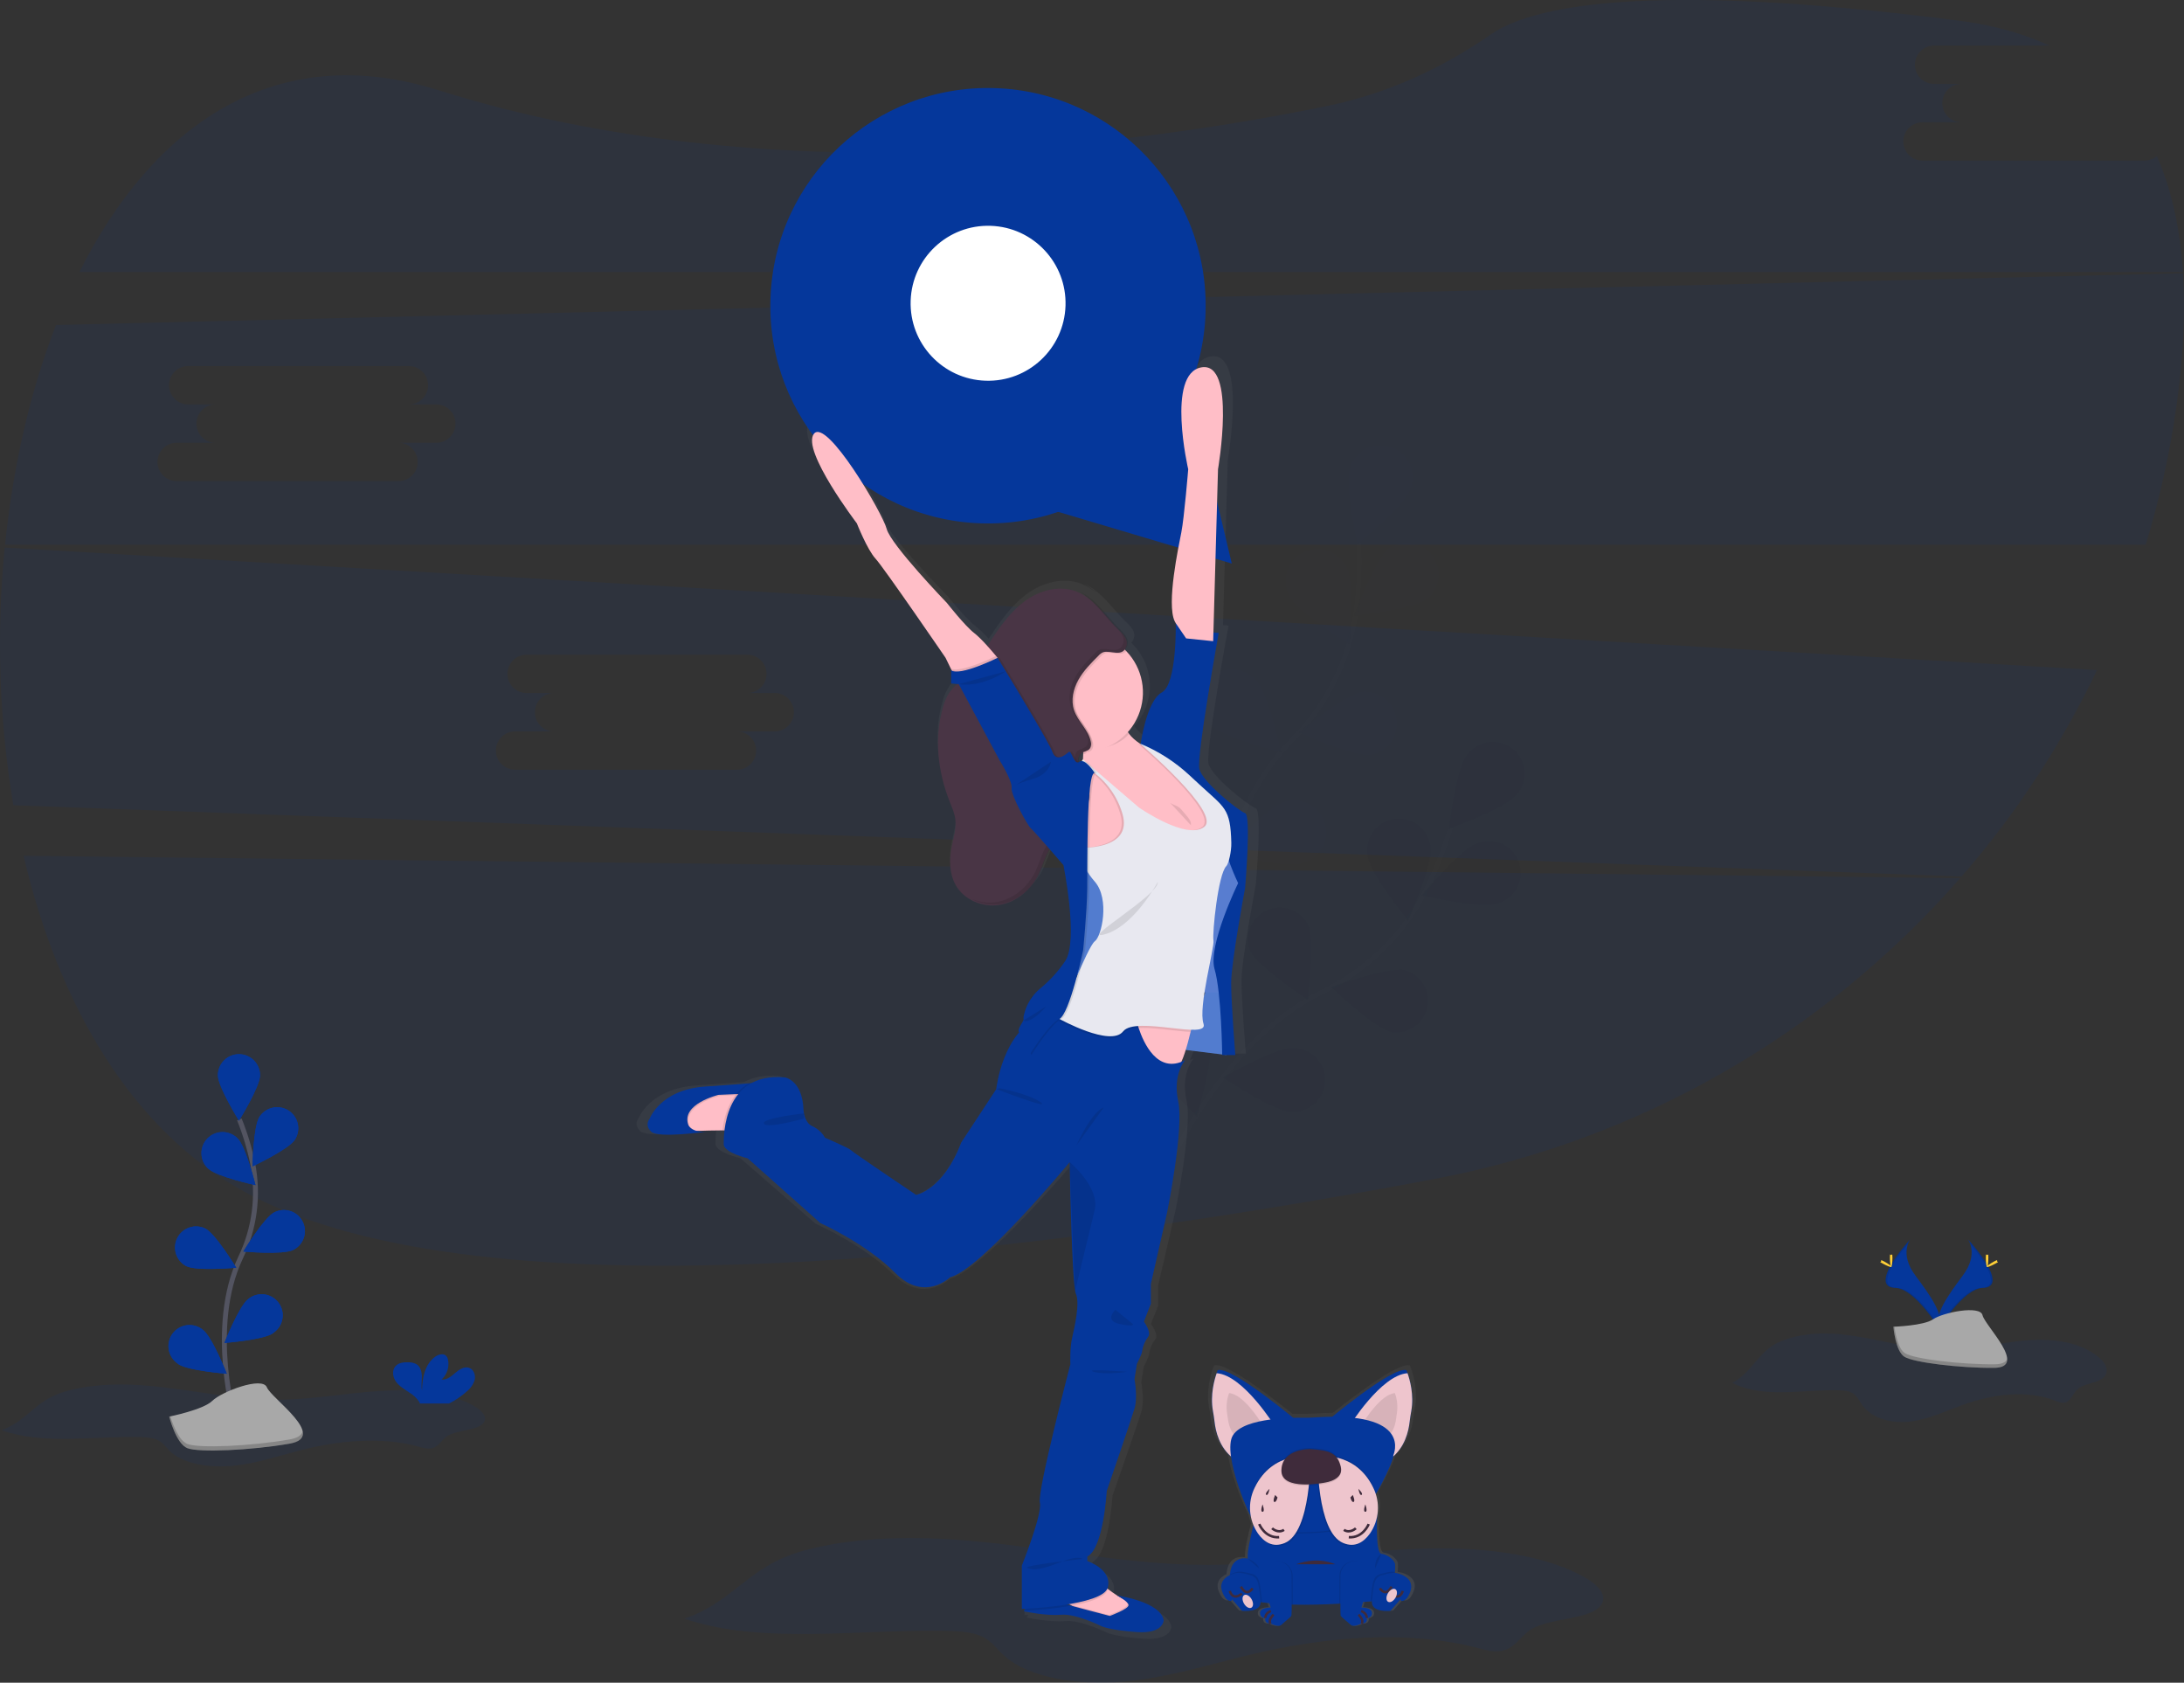 <svg width="888" height="684" viewBox="0 0 888 684" fill="none" xmlns="http://www.w3.org/2000/svg">
<rect x="0" y="0" width="888" height="684" fill="#333333" stroke="none"/>
<g clip-path="url(#clip0)">
<path opacity="0.1" d="M704.321 562.118C717.272 568.664 733.112 564.683 747.827 565.144C749.842 565.209 751.971 565.403 753.59 566.528C755.209 567.652 756.018 569.497 757.111 571.067C761.231 576.9 769.681 578.777 777.063 577.79C784.444 576.803 791.219 573.518 798.188 571.018C810.232 566.706 824 564.74 835.882 569.448C836.934 569.989 838.108 570.248 839.29 570.201C841.896 569.821 842.665 566.681 844.494 564.893C847.781 561.657 854.92 562.547 856.368 558.291C857.178 555.791 855.268 553.234 853.131 551.535C845.037 545.014 833.397 543.938 822.762 544.949C812.126 545.96 801.717 548.719 791.009 548.736C777.702 548.736 764.841 544.48 751.663 542.74C742.533 541.527 732.57 541.68 724.006 545.24C714.755 549.124 712.723 557.733 704.321 562.118Z" fill="#05379B"/>
<path opacity="0.1" d="M9.591 347.886C23.643 407.921 53.389 459.816 100.391 484.971C198.094 537.246 418.423 510.279 582.854 479.307C665.944 463.709 741.366 420.612 796.974 356.956L9.591 347.886Z" fill="#05379B"/>
<path opacity="0.1" d="M871.893 65.286H781.668C779.601 65.286 777.618 64.465 776.157 63.004C774.695 61.542 773.874 59.561 773.874 57.494C773.874 55.428 774.695 53.446 776.157 51.985C777.618 50.523 779.601 49.703 781.668 49.703H797.266C795.241 49.637 793.321 48.788 791.911 47.333C790.502 45.878 789.714 43.932 789.714 41.907C789.714 39.882 790.502 37.936 791.911 36.481C793.321 35.026 795.241 34.177 797.266 34.111H786.128C784.103 34.046 782.183 33.196 780.774 31.741C779.365 30.287 778.577 28.341 778.577 26.316C778.577 24.291 779.365 22.345 780.774 20.89C782.183 19.435 784.103 18.585 786.128 18.52H833.219C822.77 13.666 810.556 10.211 796.48 8.406C668.076 -8.083 622.231 2.824 606.059 14.07C586.108 27.906 563.849 38.084 540.06 42.987C460.836 59.323 312.674 78.984 178.385 36.7C111.641 15.664 62.041 51.191 32.303 110.555H887.555C886.438 93.297 883.095 77.382 876.96 63.425C875.549 64.633 873.751 65.294 871.893 65.286Z" fill="#05379B"/>
<path opacity="0.1" d="M1.934 222.582C-1.531 257.495 -0.355 292.714 5.431 327.319L797.581 356.285C819.632 330.928 838.147 302.704 852.621 272.382L1.934 222.582ZM315.24 297.302H299.642C301.71 297.302 303.692 298.123 305.154 299.584C306.616 301.045 307.437 303.027 307.437 305.093C307.437 307.16 306.616 309.141 305.154 310.603C303.692 312.064 301.71 312.885 299.642 312.885H209.418C207.351 312.885 205.368 312.064 203.906 310.603C202.444 309.141 201.623 307.16 201.623 305.093C201.623 303.027 202.444 301.045 203.906 299.584C205.368 298.123 207.351 297.302 209.418 297.302H225.015C222.99 297.236 221.07 296.386 219.661 294.932C218.252 293.477 217.464 291.531 217.464 289.506C217.464 287.481 218.252 285.535 219.661 284.08C221.07 282.625 222.99 281.776 225.015 281.71H213.878C211.853 281.645 209.933 280.795 208.523 279.34C207.114 277.886 206.326 275.94 206.326 273.915C206.326 271.89 207.114 269.944 208.523 268.489C209.933 267.034 211.853 266.184 213.878 266.119H304.102C306.127 266.184 308.047 267.034 309.456 268.489C310.866 269.944 311.654 271.89 311.654 273.915C311.654 275.94 310.866 277.886 309.456 279.34C308.047 280.795 306.127 281.645 304.102 281.71H315.24C317.264 281.776 319.185 282.625 320.594 284.08C322.003 285.535 322.791 287.481 322.791 289.506C322.791 291.531 322.003 293.477 320.594 294.932C319.185 296.386 317.264 297.236 315.24 297.302Z" fill="#05379B"/>
<path opacity="0.1" d="M887.595 111.081L22.761 132.117C12.238 159.141 5.302 189.7 2.064 221.384H872.443C878.123 202.774 882.326 183.744 885.013 164.473C887.603 145.855 888.639 127.853 887.595 111.081ZM177.64 179.983H162.043C164.11 179.983 166.093 180.804 167.555 182.265C169.017 183.726 169.838 185.708 169.838 187.775C169.838 189.841 169.017 191.823 167.555 193.284C166.093 194.745 164.11 195.566 162.043 195.566H71.819C69.751 195.566 67.769 194.745 66.307 193.284C64.845 191.823 64.024 189.841 64.024 187.775C64.024 185.708 64.845 183.726 66.307 182.265C67.769 180.804 69.751 179.983 71.819 179.983H87.416C85.391 179.918 83.471 179.068 82.062 177.613C80.652 176.158 79.865 174.212 79.865 172.187C79.865 170.162 80.652 168.217 82.062 166.762C83.471 165.307 85.391 164.457 87.416 164.392H76.278C74.254 164.327 72.334 163.477 70.924 162.022C69.515 160.567 68.727 158.621 68.727 156.596C68.727 154.571 69.515 152.625 70.924 151.17C72.334 149.716 74.254 148.866 76.278 148.8H166.503C168.528 148.866 170.448 149.716 171.857 151.17C173.266 152.625 174.054 154.571 174.054 156.596C174.054 158.621 173.266 160.567 171.857 162.022C170.448 163.477 168.528 164.327 166.503 164.392H177.64C179.665 164.457 181.585 165.307 182.995 166.762C184.404 168.217 185.192 170.162 185.192 172.187C185.192 174.212 184.404 176.158 182.995 177.613C181.585 179.068 179.665 179.918 177.64 179.983Z" fill="#05379B"/>
<g opacity="0.1">
<path opacity="0.1" d="M472.135 480.294C472.135 480.294 494.96 424.062 537.584 403.196C555.516 394.563 570.163 380.348 579.325 362.684C583.608 354.262 587.112 345.466 589.79 336.405" stroke="#535461" stroke-width="2" stroke-miterlimit="10"/>
<path opacity="0.1" d="M616.574 323.104C612.13 328.686 589.135 336.858 589.135 336.858C589.135 336.858 591.903 312.626 596.347 307.043C597.36 305.596 598.659 304.372 600.164 303.446C601.669 302.52 603.347 301.911 605.096 301.658C606.844 301.404 608.626 301.511 610.332 301.972C612.038 302.433 613.632 303.238 615.015 304.337C616.398 305.436 617.541 306.807 618.374 308.365C619.208 309.922 619.713 311.634 619.86 313.394C620.007 315.154 619.792 316.926 619.228 318.6C618.664 320.274 617.764 321.815 616.582 323.128L616.574 323.104Z" fill="#05379B"/>
<path opacity="0.1" d="M608.682 367.321C601.915 369.594 578.183 363.947 578.183 363.947C578.183 363.947 593.684 345.111 600.45 342.837C602.091 342.157 603.854 341.821 605.63 341.85C607.406 341.879 609.156 342.273 610.773 343.008C612.391 343.743 613.839 344.802 615.029 346.12C616.219 347.438 617.125 348.986 617.691 350.669C618.257 352.352 618.471 354.134 618.318 355.903C618.166 357.672 617.652 359.391 616.807 360.952C615.962 362.514 614.804 363.885 613.407 364.981C612.009 366.076 610.401 366.873 608.682 367.321Z" fill="#05379B"/>
<path opacity="0.1" d="M565.897 419.596C558.911 418.148 541.274 401.286 541.274 401.286C541.274 401.286 564.172 392.848 571.158 394.304C574.322 395.186 577.033 397.236 578.742 400.041C580.45 402.846 581.029 406.195 580.36 409.41C579.691 412.625 577.825 415.465 575.14 417.357C572.454 419.248 569.15 420.049 565.897 419.596Z" fill="#05379B"/>
<path opacity="0.1" d="M524.617 451.863C517.486 451.612 497.251 437.979 497.251 437.979C497.251 437.979 518.393 425.794 525.523 426.037C527.29 425.99 529.048 426.306 530.689 426.964C532.329 427.622 533.818 428.609 535.062 429.864C536.306 431.119 537.281 432.615 537.925 434.26C538.569 435.906 538.869 437.666 538.807 439.431C538.745 441.197 538.322 442.932 537.564 444.528C536.806 446.124 535.73 447.549 534.4 448.713C533.071 449.878 531.517 450.758 529.835 451.3C528.152 451.842 526.376 452.033 524.617 451.863Z" fill="#05379B"/>
<path opacity="0.1" d="M556.087 348.145C556.993 355.217 572.453 374.093 572.453 374.093C572.453 374.093 582.635 351.924 581.721 344.844C581.609 343.076 581.136 341.35 580.331 339.772C579.526 338.195 578.405 336.799 577.038 335.672C575.672 334.544 574.088 333.709 572.386 333.218C570.683 332.727 568.898 332.591 567.141 332.817C565.383 333.043 563.691 333.628 562.169 334.534C560.646 335.44 559.326 336.649 558.29 338.086C557.254 339.523 556.524 341.157 556.145 342.887C555.766 344.617 555.746 346.407 556.087 348.145Z" fill="#05379B"/>
<path opacity="0.1" d="M508.283 386.496C511.27 392.969 531.675 406.359 531.675 406.359C531.675 406.359 534.743 382.159 531.756 375.679C530.189 372.786 527.579 370.599 524.457 369.561C521.335 368.522 517.934 368.711 514.946 370.088C511.958 371.465 509.607 373.927 508.369 376.975C507.131 380.022 507.101 383.427 508.283 386.496Z" fill="#05379B"/>
<path opacity="0.1" d="M466.939 430.131C468.792 437.016 486.631 453.659 486.631 453.659C486.631 453.659 493.754 430.325 491.909 423.439C490.861 420.315 488.66 417.708 485.756 416.149C482.851 414.59 479.461 414.198 476.277 415.051C473.093 415.904 470.354 417.939 468.619 420.741C466.884 423.543 466.283 426.901 466.939 430.131Z" fill="#05379B"/>
<path opacity="0.25" d="M616.574 323.104C612.13 328.686 589.135 336.858 589.135 336.858C589.135 336.858 591.903 312.626 596.347 307.043C597.36 305.596 598.659 304.372 600.164 303.446C601.669 302.52 603.347 301.911 605.096 301.658C606.844 301.404 608.626 301.511 610.332 301.972C612.038 302.433 613.632 303.238 615.015 304.337C616.398 305.436 617.541 306.807 618.374 308.365C619.208 309.922 619.713 311.634 619.86 313.394C620.007 315.154 619.792 316.926 619.228 318.6C618.664 320.274 617.764 321.815 616.582 323.128L616.574 323.104Z" fill="black"/>
<path opacity="0.25" d="M608.682 367.321C601.915 369.594 578.183 363.947 578.183 363.947C578.183 363.947 593.684 345.111 600.45 342.837C602.091 342.157 603.854 341.821 605.63 341.85C607.406 341.879 609.156 342.273 610.773 343.008C612.391 343.743 613.839 344.802 615.029 346.12C616.219 347.438 617.125 348.986 617.691 350.669C618.257 352.352 618.471 354.134 618.318 355.903C618.166 357.672 617.652 359.391 616.807 360.952C615.962 362.514 614.804 363.885 613.407 364.981C612.009 366.076 610.401 366.873 608.682 367.321Z" fill="black"/>
<path opacity="0.25" d="M565.897 419.596C558.911 418.148 541.274 401.286 541.274 401.286C541.274 401.286 564.172 392.848 571.158 394.304C574.322 395.186 577.033 397.236 578.742 400.041C580.45 402.846 581.029 406.195 580.36 409.41C579.691 412.625 577.825 415.465 575.14 417.357C572.454 419.248 569.15 420.049 565.897 419.596Z" fill="black"/>
<path opacity="0.25" d="M524.617 451.863C517.486 451.612 497.251 437.979 497.251 437.979C497.251 437.979 518.393 425.794 525.523 426.037C527.29 425.99 529.048 426.306 530.689 426.964C532.329 427.622 533.818 428.609 535.062 429.864C536.306 431.119 537.281 432.615 537.925 434.26C538.569 435.906 538.869 437.666 538.807 439.431C538.745 441.197 538.322 442.932 537.564 444.528C536.806 446.124 535.73 447.549 534.4 448.713C533.071 449.878 531.517 450.758 529.835 451.3C528.152 451.842 526.376 452.033 524.617 451.863Z" fill="black"/>
<path opacity="0.25" d="M556.087 348.145C556.993 355.217 572.453 374.093 572.453 374.093C572.453 374.093 582.635 351.924 581.721 344.844C581.609 343.076 581.136 341.35 580.331 339.772C579.526 338.195 578.405 336.799 577.038 335.672C575.672 334.544 574.088 333.709 572.386 333.218C570.683 332.727 568.898 332.591 567.141 332.817C565.383 333.043 563.691 333.628 562.169 334.534C560.646 335.44 559.326 336.649 558.29 338.086C557.254 339.523 556.524 341.157 556.145 342.887C555.766 344.617 555.746 346.407 556.087 348.145Z" fill="black"/>
<path opacity="0.25" d="M508.283 386.496C511.27 392.969 531.675 406.359 531.675 406.359C531.675 406.359 534.743 382.159 531.756 375.679C530.189 372.786 527.579 370.599 524.457 369.561C521.335 368.522 517.934 368.711 514.946 370.088C511.958 371.465 509.607 373.927 508.369 376.975C507.131 380.022 507.101 383.427 508.283 386.496Z" fill="black"/>
<path opacity="0.25" d="M466.939 430.131C468.792 437.016 486.631 453.659 486.631 453.659C486.631 453.659 493.754 430.325 491.909 423.439C490.861 420.315 488.66 417.708 485.756 416.149C482.851 414.59 479.461 414.198 476.277 415.051C473.093 415.904 470.354 417.939 468.619 420.741C466.884 423.543 466.283 426.901 466.939 430.131Z" fill="black"/>
</g>
<g opacity="0.1">
<path opacity="0.1" d="M489.214 395.153C489.214 395.153 492.095 334.536 525.386 300.732C539.442 286.64 548.544 268.371 551.327 248.667C552.567 239.303 552.947 229.846 552.461 220.413" stroke="#535461" stroke-width="2" stroke-miterlimit="10"/>
<path opacity="0.1" d="M573.335 198.98C570.996 205.72 552.007 221.028 552.007 221.028C552.007 221.028 546.584 197.249 548.915 190.509C549.388 188.804 550.205 187.214 551.317 185.837C552.429 184.46 553.811 183.325 555.378 182.503C556.946 181.681 558.665 181.189 560.43 181.057C562.196 180.925 563.969 181.156 565.641 181.736C567.314 182.316 568.849 183.233 570.153 184.43C571.457 185.626 572.502 187.077 573.223 188.693C573.944 190.309 574.326 192.056 574.345 193.825C574.365 195.595 574.021 197.349 573.335 198.98Z" fill="#05379B"/>
<path opacity="0.1" d="M580.563 243.286C574.897 247.68 550.664 250.212 550.664 250.212C550.664 250.212 559.041 227.299 564.666 222.913C567.386 221.062 570.708 220.314 573.959 220.822C577.21 221.331 580.146 223.057 582.169 225.65C584.193 228.244 585.153 231.51 584.855 234.786C584.557 238.062 583.022 241.101 580.563 243.286Z" fill="#05379B"/>
<path opacity="0.1" d="M557.544 306.808C550.469 307.755 528.235 297.698 528.235 297.698C528.235 297.698 547.038 282.123 554.079 281.201C557.361 280.976 560.605 282.008 563.153 284.088C565.702 286.167 567.363 289.138 567.799 292.397C568.236 295.656 567.416 298.959 565.505 301.636C563.594 304.312 560.736 306.162 557.511 306.808H557.544Z" fill="#05379B"/>
<path opacity="0.1" d="M529.295 350.936C522.488 353.064 498.878 346.891 498.878 346.891C498.878 346.891 514.775 328.387 521.59 326.259C523.243 325.622 525.009 325.331 526.779 325.404C528.55 325.477 530.286 325.912 531.881 326.682C533.477 327.453 534.897 328.542 536.054 329.883C537.211 331.224 538.081 332.789 538.609 334.479C539.137 336.169 539.313 337.95 539.125 339.711C538.937 341.472 538.389 343.176 537.516 344.717C536.643 346.258 535.463 347.604 534.049 348.671C532.635 349.738 531.017 350.503 529.295 350.92V350.936Z" fill="#05379B"/>
<path opacity="0.1" d="M524.577 242.655C527.814 249.023 548.632 261.71 548.632 261.71C548.632 261.71 550.874 237.437 547.669 231.045C546.976 229.417 545.956 227.949 544.672 226.73C543.389 225.512 541.87 224.57 540.208 223.961C538.546 223.353 536.777 223.091 535.01 223.193C533.243 223.294 531.516 223.757 529.935 224.552C528.353 225.347 526.952 226.457 525.817 227.815C524.682 229.172 523.837 230.748 523.335 232.444C522.833 234.141 522.684 235.922 522.898 237.678C523.111 239.435 523.683 241.128 524.577 242.655Z" fill="#05379B"/>
<path opacity="0.1" d="M492.2 294.672C497.17 299.794 520.853 305.66 520.853 305.66C520.853 305.66 515.73 281.816 510.76 276.694C509.613 275.342 508.201 274.241 506.611 273.457C505.021 272.673 503.287 272.224 501.516 272.138C499.745 272.051 497.975 272.329 496.316 272.954C494.657 273.579 493.144 274.538 491.871 275.771C490.598 277.004 489.592 278.486 488.915 280.124C488.238 281.761 487.904 283.521 487.935 285.293C487.966 287.065 488.36 288.811 489.094 290.425C489.828 292.038 490.885 293.484 492.2 294.672Z" fill="#05379B"/>
<path opacity="0.1" d="M467.675 349.553C471.722 355.443 494.062 365.217 494.062 365.217C494.062 365.217 493.034 340.847 489.011 334.965C488.115 333.43 486.912 332.095 485.478 331.045C484.044 329.995 482.408 329.251 480.674 328.86C478.939 328.469 477.143 328.439 475.396 328.773C473.65 329.106 471.991 329.796 470.522 330.798C469.054 331.8 467.808 333.094 466.861 334.599C465.915 336.103 465.289 337.787 465.022 339.544C464.755 341.301 464.852 343.095 465.309 344.812C465.765 346.53 466.571 348.136 467.675 349.529V349.553Z" fill="#05379B"/>
</g>
<path d="M800.179 503.815C800.179 503.815 804.631 509.632 798.132 518.378C791.632 527.125 786.274 534.56 788.419 540.038C788.419 540.038 798.229 523.743 806.226 523.508C814.223 523.273 808.961 513.613 800.179 503.815Z" fill="#05379B"/>
<path opacity="0.1" d="M800.179 503.815C800.569 504.378 800.877 504.994 801.094 505.643C808.881 514.786 813.025 523.322 805.538 523.532C798.569 523.735 790.208 536.195 788.2 539.342C788.266 539.586 788.345 539.826 788.435 540.062C788.435 540.062 798.245 523.767 806.242 523.532C814.239 523.298 808.962 513.613 800.179 503.815Z" fill="black"/>
<path d="M808.452 511.218C808.452 513.265 808.217 514.924 807.934 514.924C807.65 514.924 807.424 513.265 807.424 511.218C807.424 509.171 807.707 510.134 807.99 510.134C808.273 510.134 808.452 509.171 808.452 511.218Z" fill="#FFD037"/>
<path d="M811.284 513.661C809.488 514.64 807.917 515.231 807.788 514.98C807.658 514.729 808.994 513.742 810.791 512.763C812.588 511.784 811.883 512.496 812.021 512.763C812.159 513.03 813.089 512.715 811.284 513.661Z" fill="#FFD037"/>
<path d="M776.666 503.815C776.666 503.815 772.214 509.632 778.714 518.378C785.213 527.125 790.572 534.56 788.427 540.038C788.427 540.038 778.625 523.743 770.62 523.508C762.615 523.273 767.916 513.613 776.666 503.815Z" fill="#05379B"/>
<path opacity="0.1" d="M776.666 503.815C776.277 504.378 775.969 504.994 775.752 505.643C767.965 514.786 763.821 523.322 771.308 523.532C778.277 523.735 786.638 536.195 788.645 539.342C788.58 539.587 788.499 539.828 788.403 540.062C788.403 540.062 778.601 523.767 770.596 523.532C762.591 523.298 767.916 513.613 776.666 503.815Z" fill="black"/>
<path d="M768.426 511.218C768.426 513.265 768.661 514.924 768.944 514.924C769.228 514.924 769.454 513.265 769.454 511.218C769.454 509.171 769.171 510.134 768.888 510.134C768.604 510.134 768.426 509.171 768.426 511.218Z" fill="#FFD037"/>
<path d="M765.593 513.661C767.39 514.64 768.952 515.231 769.09 514.98C769.228 514.729 767.884 513.742 766.087 512.763C764.29 511.784 764.994 512.496 764.857 512.763C764.719 513.03 763.797 512.715 765.593 513.661Z" fill="#FFD037"/>
<path d="M769.843 539.293C769.843 539.293 782.275 538.913 786.031 536.243C789.787 533.573 805.157 530.393 806.088 534.625C807.019 538.857 824.769 555.904 810.734 556.018C796.699 556.131 778.123 553.825 774.384 551.551C770.644 549.278 769.843 539.293 769.843 539.293Z" fill="#A8A8A8"/>
<path opacity="0.2" d="M810.977 554.561C796.942 554.674 778.366 552.377 774.626 550.103C771.777 548.372 770.644 542.15 770.264 539.277H769.843C769.843 539.277 770.652 549.302 774.375 551.576C778.099 553.849 796.691 556.147 810.726 556.042C814.773 556.001 816.173 554.561 816.1 552.433C815.518 553.736 813.988 554.537 810.977 554.561Z" fill="black"/>
<path opacity="0.1" d="M0.68 581.35C17.419 587.402 37.84 583.721 56.828 584.15C59.427 584.206 62.187 584.384 64.267 585.428C66.347 586.472 67.383 588.171 68.808 589.619C74.134 595.016 84.996 596.755 94.571 595.841C104.146 594.927 112.839 591.893 121.856 589.579C137.405 585.59 155.179 583.769 170.518 588.122C171.925 588.632 173.417 588.868 174.913 588.818C178.272 588.462 179.275 585.582 181.631 583.915C185.872 580.93 195.091 581.739 196.961 577.798C198.054 575.492 195.536 573.13 192.801 571.552C182.319 565.524 167.321 564.529 153.609 565.46C139.898 566.39 126.405 568.955 112.613 568.963C95.437 568.963 78.836 565.031 61.822 563.421C50.038 562.304 37.184 562.442 26.136 565.735C14.14 569.295 11.502 577.289 0.68 581.35Z" fill="#05379B"/>
<path d="M189.919 565.484C191.407 564.277 192.491 562.646 193.027 560.807C193.424 558.946 192.631 556.721 190.858 556.042C188.867 555.281 186.738 556.657 185.128 558.048C183.517 559.44 181.663 561.034 179.551 560.743C180.637 559.757 181.45 558.508 181.909 557.115C182.369 555.723 182.46 554.235 182.173 552.797C182.081 552.202 181.829 551.643 181.445 551.179C180.344 549.998 178.337 550.508 177.009 551.438C172.8 554.399 171.627 560.111 171.61 565.257C171.181 563.396 171.538 561.471 171.529 559.594C171.521 557.717 170.995 555.548 169.393 554.561C168.403 554.013 167.286 553.734 166.155 553.752C164.261 553.687 162.157 553.873 160.861 555.257C159.243 556.972 159.672 559.861 161.072 561.73C162.472 563.599 164.593 564.804 166.544 566.115C168.113 567.048 169.452 568.323 170.461 569.845C170.58 570.056 170.678 570.278 170.752 570.508H182.562C185.232 569.177 187.707 567.486 189.919 565.484Z" fill="#05379B"/>
<path d="M95.68 578.251C95.68 578.251 84.348 539.65 97.809 511.234C103.548 499.355 105.281 485.935 102.746 472.988C101.487 466.852 99.672 460.842 97.323 455.035" stroke="#535461" stroke-width="2" stroke-miterlimit="10"/>
<path d="M105.733 437.081C105.733 441.814 97.161 455.528 97.161 455.528C97.161 455.528 88.59 441.773 88.59 437.081C88.59 434.808 89.493 432.629 91.1 431.022C92.708 429.415 94.888 428.512 97.161 428.512C99.435 428.512 101.615 429.415 103.222 431.022C104.83 432.629 105.733 434.808 105.733 437.081Z" fill="#05379B"/>
<path d="M119.897 463.287C117.323 467.252 102.673 474.113 102.673 474.113C102.673 474.113 102.932 457.931 105.506 453.975C106.742 452.067 108.684 450.728 110.907 450.252C113.13 449.777 115.452 450.203 117.36 451.438C119.268 452.673 120.608 454.615 121.084 456.837C121.56 459.059 121.133 461.379 119.897 463.287Z" fill="#05379B"/>
<path d="M119.274 508.063C115.049 510.19 98.934 508.726 98.934 508.726C98.934 508.726 107.335 494.899 111.56 492.771C113.589 491.748 115.941 491.573 118.099 492.284C120.256 492.995 122.043 494.533 123.066 496.561C124.089 498.589 124.264 500.94 123.553 503.097C122.842 505.254 121.303 507.04 119.274 508.063Z" fill="#05379B"/>
<path d="M111.172 541.842C107.368 544.65 91.236 545.888 91.236 545.888C91.236 545.888 97.177 530.838 100.949 528.023C101.847 527.287 102.885 526.741 104.001 526.419C105.116 526.096 106.285 526.003 107.438 526.146C108.59 526.289 109.701 526.664 110.704 527.249C111.707 527.835 112.58 528.617 113.271 529.55C113.962 530.483 114.457 531.546 114.724 532.676C114.992 533.805 115.027 534.977 114.827 536.12C114.628 537.264 114.198 538.355 113.564 539.327C112.931 540.3 112.106 541.133 111.14 541.777L111.172 541.842Z" fill="#05379B"/>
<path d="M84.68 475.035C88.072 478.328 103.887 481.743 103.887 481.743C103.887 481.743 100.01 466.038 96.603 462.745C95.802 461.928 94.847 461.279 93.792 460.836C92.737 460.394 91.604 460.167 90.46 460.169C89.316 460.171 88.183 460.403 87.13 460.849C86.077 461.295 85.124 461.948 84.326 462.768C83.529 463.589 82.905 464.561 82.489 465.626C82.074 466.692 81.876 467.83 81.907 468.973C81.939 470.116 82.199 471.242 82.672 472.283C83.146 473.324 83.823 474.26 84.664 475.035H84.68Z" fill="#05379B"/>
<path d="M75.72 514.657C79.945 516.785 96.06 515.312 96.06 515.312C96.06 515.312 87.667 501.485 83.434 499.357C81.41 498.388 79.088 498.251 76.965 498.975C74.841 499.699 73.087 501.226 72.077 503.228C71.067 505.231 70.883 507.549 71.564 509.686C72.246 511.823 73.737 513.607 75.72 514.657Z" fill="#05379B"/>
<path d="M72.272 554.359C76.076 557.174 92.208 558.404 92.208 558.404C92.208 558.404 86.267 543.355 82.495 540.548C81.597 539.812 80.559 539.266 79.443 538.943C78.328 538.621 77.159 538.528 76.006 538.671C74.854 538.814 73.743 539.189 72.74 539.774C71.737 540.359 70.864 541.142 70.173 542.075C69.481 543.008 68.987 544.071 68.72 545.2C68.452 546.33 68.417 547.502 68.617 548.645C68.816 549.789 69.246 550.88 69.879 551.852C70.513 552.825 71.338 553.658 72.304 554.302L72.272 554.359Z" fill="#05379B"/>
<path d="M105.733 437.081C105.733 441.814 97.161 455.528 97.161 455.528C97.161 455.528 88.59 441.773 88.59 437.081C88.59 434.808 89.493 432.629 91.1 431.022C92.708 429.415 94.888 428.512 97.161 428.512C99.435 428.512 101.615 429.415 103.222 431.022C104.83 432.629 105.733 434.808 105.733 437.081Z" fill="#05379B"/>
<path d="M119.897 463.287C117.323 467.252 102.673 474.113 102.673 474.113C102.673 474.113 102.932 457.931 105.506 453.975C106.742 452.067 108.684 450.728 110.907 450.252C113.13 449.777 115.452 450.203 117.36 451.438C119.268 452.673 120.608 454.615 121.084 456.837C121.56 459.059 121.133 461.379 119.897 463.287Z" fill="#05379B"/>
<path d="M119.274 508.063C115.049 510.19 98.934 508.726 98.934 508.726C98.934 508.726 107.335 494.899 111.56 492.771C113.589 491.748 115.941 491.573 118.099 492.284C120.256 492.995 122.043 494.533 123.066 496.561C124.089 498.589 124.264 500.94 123.553 503.097C122.842 505.254 121.303 507.04 119.274 508.063Z" fill="#05379B"/>
<path d="M111.172 541.842C107.368 544.65 91.236 545.888 91.236 545.888C91.236 545.888 97.177 530.838 100.949 528.023C101.847 527.287 102.885 526.741 104.001 526.419C105.116 526.096 106.285 526.003 107.438 526.146C108.59 526.289 109.701 526.664 110.704 527.249C111.707 527.835 112.58 528.617 113.271 529.55C113.962 530.483 114.457 531.546 114.724 532.676C114.992 533.805 115.027 534.977 114.827 536.12C114.628 537.264 114.198 538.355 113.564 539.327C112.931 540.3 112.106 541.133 111.14 541.777L111.172 541.842Z" fill="#05379B"/>
<path d="M84.68 475.035C88.072 478.328 103.887 481.743 103.887 481.743C103.887 481.743 100.01 466.038 96.603 462.745C95.802 461.928 94.847 461.279 93.792 460.836C92.737 460.394 91.604 460.167 90.46 460.169C89.316 460.171 88.183 460.403 87.13 460.849C86.077 461.295 85.124 461.948 84.326 462.768C83.529 463.589 82.905 464.561 82.489 465.626C82.074 466.692 81.876 467.83 81.907 468.973C81.939 470.116 82.199 471.242 82.672 472.283C83.146 473.324 83.823 474.26 84.664 475.035H84.68Z" fill="#05379B"/>
<path d="M75.72 514.657C79.945 516.785 96.06 515.312 96.06 515.312C96.06 515.312 87.667 501.485 83.434 499.357C81.41 498.388 79.088 498.251 76.965 498.975C74.841 499.699 73.087 501.226 72.077 503.228C71.067 505.231 70.883 507.549 71.564 509.686C72.246 511.823 73.737 513.607 75.72 514.657Z" fill="#05379B"/>
<path d="M72.272 554.359C76.076 557.174 92.208 558.404 92.208 558.404C92.208 558.404 86.267 543.355 82.495 540.548C81.597 539.812 80.559 539.266 79.443 538.943C78.328 538.621 77.159 538.528 76.006 538.671C74.854 538.814 73.743 539.189 72.74 539.774C71.737 540.359 70.864 541.142 70.173 542.075C69.481 543.008 68.987 544.071 68.72 545.2C68.452 546.33 68.417 547.502 68.617 548.645C68.816 549.789 69.246 550.88 69.879 551.852C70.513 552.825 71.338 553.658 72.304 554.302L72.272 554.359Z" fill="#05379B"/>
<path d="M68.8 575.824C68.8 575.824 82.648 573.073 86.339 569.408C90.03 565.743 106.656 559.327 108.501 563.914C110.346 568.502 133.431 584.069 117.736 586.82C102.042 589.571 80.803 590.485 76.181 588.656C71.56 586.828 68.8 575.824 68.8 575.824Z" fill="#A8A8A8"/>
<path opacity="0.2" d="M117.736 585.113C102.034 587.863 80.803 588.778 76.181 586.941C72.668 585.549 70.224 578.85 69.261 575.719L68.8 575.816C68.8 575.816 71.568 586.812 76.181 588.648C80.795 590.485 102.034 589.563 117.736 586.812C122.261 586.003 123.556 584.158 123.07 581.795C122.666 583.333 121.103 584.522 117.736 585.113Z" fill="black"/>
<path opacity="0.1" d="M278.29 657.988C310.116 668.676 348.943 662.171 385.051 662.931C389.996 663.036 395.233 663.344 399.199 665.189C403.165 667.033 405.108 670.043 407.828 672.6C417.953 682.131 438.682 685.206 456.805 683.579C474.927 681.953 491.545 676.605 508.607 672.527C538.166 665.472 571.959 662.268 601.114 669.954C603.793 670.658 606.61 671.467 609.475 671.184C615.869 670.561 617.771 665.439 622.247 662.519C630.342 657.243 647.841 658.675 651.386 651.725C653.466 647.68 648.683 643.464 643.478 640.689C623.559 630.033 595.051 628.278 568.964 629.928C542.877 631.579 517.243 636.094 491.026 636.11C458.367 636.11 426.808 629.168 394.464 626.32C372.06 624.337 347.608 624.588 326.604 630.365C303.884 636.7 298.865 650.811 278.29 657.988Z" fill="#05379B"/>
<path d="M574.622 576.496C574.8 574.95 575.059 573.413 575.334 571.876C576.549 565.217 574.695 558.874 573.716 556.26C573.432 555.451 573.222 554.99 573.222 554.99C568.309 553.655 548.94 568.656 541.914 574.311C539.486 574.311 536.815 574.416 533.925 574.61C532.662 574.699 531.392 574.732 530.129 574.708C528.996 574.708 527.385 574.708 525.507 574.708C518.959 569.44 498.716 553.59 493.665 554.966C493.665 554.966 493.463 555.419 493.171 556.236C492.224 558.849 490.379 565.193 491.553 571.851C491.836 573.389 492.087 574.926 492.265 576.471C492.645 579.861 494.062 586.342 499.21 590.736C500.302 598.746 504.43 609.272 507.603 615.664C507.841 616.873 508.202 618.055 508.68 619.192C507.368 624.24 505.863 630.834 506.251 633.011C506.251 633.011 499.412 631.352 498.716 639.589C498.716 639.67 498.716 639.759 498.716 639.84C496.239 640.98 493.155 643.57 496.628 649.015C497.046 649.683 497.676 650.193 498.416 650.463C499.032 650.682 499.631 650.682 499.566 649.816L503.848 654.67C503.848 654.67 511.602 655.56 511.691 651.062L512.144 651.135C513.188 651.288 514.281 651.418 515.382 651.531L515.916 653.311C515.916 653.311 510.096 653.19 511.683 656.766C511.683 656.766 513.148 658.125 513.649 657.632C513.649 657.632 512.897 659.978 515.916 659.978C515.916 659.978 519.153 661.709 520.44 660.48C521.727 659.25 524.35 657.389 524.601 656.645C524.674 656.442 524.706 654.614 524.714 652.089H525.216C531.691 652.243 538.604 652.033 544.885 651.693H545.386C545.386 654.436 545.427 656.442 545.5 656.661C545.751 657.405 548.397 659.258 549.66 660.496C550.923 661.734 554.185 659.994 554.185 659.994C557.204 659.994 556.451 657.648 556.451 657.648C556.953 658.141 558.418 656.782 558.418 656.782C560.037 653.206 554.185 653.327 554.185 653.327L554.873 651.046L558.11 650.779L558.612 650.73C558.304 655.625 566.455 654.687 566.455 654.687L570.737 649.832C570.672 650.698 571.271 650.698 571.886 650.479C572.627 650.209 573.257 649.699 573.675 649.031C578.92 640.827 569.223 639.087 569.223 639.087C568.924 639.007 568.618 638.959 568.309 638.942C568.309 638.796 568.309 638.65 568.309 638.513C568.426 637.438 568.448 636.355 568.373 635.276C568.009 633.796 565.613 631.449 562.594 631.077C560.627 630.834 560.579 621.781 560.789 615.502C561.009 614.32 561.112 613.12 561.097 611.918C561.118 609.984 560.845 608.058 560.288 606.206C564.148 599.668 567.24 592.823 567.572 590.76C572.833 586.342 574.242 579.87 574.622 576.496Z" fill="url(#paint0_linear)"/>
<path d="M567.167 638.933C566.86 643.197 566.034 650.042 566.034 650.042C566.034 650.042 562.602 650.463 557.301 650.94L553.707 651.248C550.939 651.466 547.847 651.685 544.577 651.871C538.523 652.203 531.877 652.405 525.621 652.259C522.488 652.186 519.453 652.025 516.636 651.749C515.382 651.628 514.208 651.482 513.002 651.304C505.822 650.236 500.715 648.189 500.246 644.589C500.02 643.073 499.963 641.538 500.076 640.01C500.748 631.919 507.36 633.537 507.36 633.537C506.931 631.304 508.534 624.362 509.789 619.337C510.598 616.174 511.302 613.771 511.302 613.771L557.625 610.664H557.778C558.086 610.664 558.391 610.728 558.673 610.849C558.956 610.971 559.211 611.149 559.423 611.372C559.635 611.595 559.799 611.859 559.906 612.148C560.013 612.436 560.06 612.743 560.045 613.051C559.769 618.601 559.373 631.32 561.663 631.603C564.577 631.967 566.884 634.273 567.232 635.729C567.308 636.797 567.287 637.87 567.167 638.933Z" fill="#05379B"/>
<path d="M527.814 577.968C527.814 577.968 510.347 599.005 501.913 593.171C501.711 593.034 501.516 592.888 501.33 592.742C495.664 588.454 494.183 581.561 493.795 578.057C493.625 576.536 493.382 575.031 493.115 573.518C491.941 566.981 493.73 560.759 494.636 558.186C494.912 557.377 495.106 556.948 495.106 556.948C500.966 555.33 527.814 577.968 527.814 577.968Z" fill="#05379B"/>
<path d="M518.465 579.91C518.465 579.91 512.961 583.794 505.199 590.097C504.005 591.083 502.729 591.968 501.387 592.742C495.721 588.454 494.24 581.561 493.851 578.057C493.681 576.536 493.439 575.031 493.171 573.518C491.998 566.981 493.787 560.759 494.693 558.186C505.515 558.946 518.465 579.91 518.465 579.91Z" fill="#EEC5CD"/>
<path opacity="0.1" d="M512.452 577.839C512.452 577.839 509.513 579.91 505.369 583.276C504.729 583.812 504.047 584.296 503.33 584.724C500.31 582.434 499.517 578.753 499.283 576.884C499.193 576.075 499.064 575.266 498.918 574.457C498.508 571.705 498.786 568.895 499.728 566.277C505.555 566.649 512.452 577.839 512.452 577.839Z" fill="black"/>
<path d="M539.138 577.968C539.138 577.968 556.613 599.005 565.039 593.171L565.622 592.742C571.287 588.454 572.761 581.561 573.149 578.057C573.319 576.536 573.57 575.031 573.837 573.518C575.003 566.981 573.222 560.759 572.307 558.186C572.032 557.377 571.83 556.948 571.83 556.948C565.994 555.33 539.138 577.968 539.138 577.968Z" fill="#05379B"/>
<path d="M548.519 579.91C548.519 579.91 554.023 583.794 561.785 590.097C562.983 591.082 564.261 591.967 565.605 592.742C571.271 588.454 572.744 581.561 573.133 578.057C573.303 576.536 573.554 575.031 573.821 573.518C574.986 566.981 573.206 560.759 572.291 558.186C561.437 558.946 548.519 579.91 548.519 579.91Z" fill="#EEC5CD"/>
<path opacity="0.1" d="M554.549 577.823C554.549 577.823 557.471 579.886 561.591 583.227C562.226 583.751 562.902 584.222 563.614 584.635C566.609 582.362 567.402 578.696 567.613 576.844C567.702 576.035 567.831 575.225 567.969 574.416C568.373 571.678 568.095 568.882 567.159 566.277C561.404 566.698 554.549 577.823 554.549 577.823Z" fill="black"/>
<path opacity="0.1" d="M557.641 610.68C555.439 614.167 553.092 617.314 550.947 619.2C543.994 625.341 514.07 622.921 512.095 622.598C511.691 622.533 510.841 621.319 509.772 619.361C510.582 616.198 511.286 613.795 511.286 613.795L557.641 610.68Z" fill="black"/>
<path d="M533.933 576.204C532.719 576.293 531.505 576.318 530.283 576.302C524.026 576.196 502.981 576.471 500.642 584.959C497.89 594.943 510.185 621.789 512.128 622.112C514.07 622.436 543.994 624.863 550.979 618.714C557.964 612.565 566.997 593.333 566.512 591.553C566.479 591.553 575.124 573.348 533.933 576.204Z" fill="#05379B"/>
<path opacity="0.1" d="M533.278 592.443C533.278 592.443 517.899 590.072 510.614 605.235C509.168 608.178 508.532 611.453 508.771 614.724C509.01 617.994 510.115 621.142 511.974 623.844C514.402 627.226 517.907 629.742 522.82 627.711C533.755 623.221 533.278 592.443 533.278 592.443Z" fill="black"/>
<path opacity="0.1" d="M532.792 591.472C532.792 591.472 517.413 589.101 510.129 604.264C508.682 607.207 508.046 610.482 508.285 613.753C508.524 617.023 509.63 620.171 511.488 622.873C513.917 626.255 517.421 628.771 522.334 626.749C533.269 622.25 532.792 591.472 532.792 591.472Z" fill="black"/>
<path d="M532.792 591.957C532.792 591.957 517.413 589.587 510.129 604.749C508.682 607.693 508.046 610.968 508.285 614.238C508.524 617.509 509.63 620.656 511.488 623.358C513.917 626.74 517.421 629.257 522.334 627.226C533.269 622.752 532.792 591.957 532.792 591.957Z" fill="#EEC5CD"/>
<path d="M516.167 605.21C516.167 605.21 514.062 607.152 514.872 607.638C515.681 608.123 516.167 605.21 516.167 605.21Z" fill="#3F2B3B"/>
<path d="M518.465 607.694C518.465 607.694 517.324 610.227 518.134 610.51C518.943 610.793 519.437 608.69 519.437 608.69L518.465 607.694Z" fill="#3F2B3B"/>
<path d="M513.35 611.521C513.35 611.521 512.233 614.515 513.35 614.515C514.467 614.515 513.35 611.521 513.35 611.521Z" fill="#3F2B3B"/>
<path d="M511.99 619.515C511.99 619.515 514.232 625.26 520.084 624.855" stroke="#3F2B3B" stroke-miterlimit="10"/>
<path d="M517.219 621.222C517.219 621.222 519.566 623.488 522.075 621.87" stroke="#3F2B3B" stroke-miterlimit="10"/>
<path opacity="0.1" d="M535.22 592.443C535.22 592.443 550.599 590.072 557.884 605.235C559.333 608.177 559.971 611.453 559.732 614.724C559.493 617.995 558.386 621.143 556.524 623.844C554.096 627.226 550.591 629.742 545.686 627.711C534.734 623.221 535.22 592.443 535.22 592.443Z" fill="black"/>
<path opacity="0.1" d="M535.706 591.472C535.706 591.472 551.084 589.101 558.369 604.264C559.819 607.206 560.457 610.482 560.218 613.753C559.979 617.024 558.871 620.172 557.009 622.873C554.581 626.255 551.076 628.771 546.171 626.749C535.22 622.25 535.706 591.472 535.706 591.472Z" fill="black"/>
<path d="M535.706 591.957C535.706 591.957 551.084 589.587 558.369 604.749C559.819 607.692 560.457 610.967 560.218 614.238C559.979 617.51 558.871 620.658 557.009 623.358C554.581 626.74 551.076 629.257 546.171 627.226C535.22 622.752 535.706 591.957 535.706 591.957Z" fill="#EEC5CD"/>
<path d="M552.323 605.21C552.323 605.21 554.427 607.152 553.618 607.638C552.809 608.123 552.323 605.21 552.323 605.21Z" fill="#3F2B3B"/>
<path d="M550.032 607.694C550.032 607.694 551.182 610.227 550.364 610.51C549.547 610.793 549.061 608.69 549.061 608.69L550.032 607.694Z" fill="#3F2B3B"/>
<path d="M555.14 611.521C555.14 611.521 556.257 614.515 555.14 614.515C554.022 614.515 555.14 611.521 555.14 611.521Z" fill="#3F2B3B"/>
<path d="M556.508 619.515C556.508 619.515 554.257 625.26 548.413 624.855" stroke="#3F2B3B" stroke-miterlimit="10"/>
<path d="M551.271 621.222C551.271 621.222 548.923 623.488 546.414 621.87" stroke="#3F2B3B" stroke-miterlimit="10"/>
<path d="M526.924 635.859C527.328 635.778 535.018 632.461 542.942 635.859H526.924Z" fill="#3F2B3B"/>
<path opacity="0.1" d="M513.002 651.304C505.823 650.236 500.715 648.189 500.246 644.589C500.02 643.073 499.963 641.538 500.076 640.01C500.94 639.55 501.863 639.212 502.82 639.006C504.123 638.642 505.733 638.885 509.133 639.815C512.533 640.746 512.29 644.791 513.018 650.002C513.083 650.434 513.078 650.874 513.002 651.304Z" fill="black"/>
<path d="M502.342 639.492C502.342 639.492 492.993 641.207 498.052 649.258C498.451 649.912 499.058 650.413 499.776 650.682C500.367 650.892 500.942 650.892 500.885 650.042L505.005 654.776C505.005 654.776 513.261 655.746 512.532 650.528C511.804 645.309 512.047 641.312 508.647 640.341C505.248 639.37 503.637 639.128 502.342 639.492Z" fill="#05379B"/>
<path d="M504.56 644.913C504.56 644.913 506.543 649.444 509.295 645.641" stroke="#3F2B3B" stroke-miterlimit="10"/>
<path d="M500.019 646.693C500.019 646.693 501.047 650.965 504.924 647.777" stroke="#3F2B3B" stroke-miterlimit="10"/>
<path opacity="0.1" d="M567.167 638.933C566.86 643.197 566.034 650.042 566.034 650.042C566.034 650.042 562.602 650.463 557.301 650.94C557.273 650.642 557.273 650.341 557.301 650.042C558.029 644.832 557.786 640.827 561.186 639.856C564.31 638.974 565.929 638.691 567.167 638.933Z" fill="black"/>
<path d="M568.017 639.492C568.017 639.492 577.358 641.207 572.307 649.258C571.903 649.91 571.294 650.411 570.575 650.682C569.984 650.892 569.409 650.892 569.474 650.042L565.346 654.776C565.346 654.776 557.098 655.746 557.827 650.528C558.555 645.309 558.312 641.312 561.704 640.341C565.095 639.37 566.714 639.128 568.017 639.492Z" fill="#05379B"/>
<path d="M565.791 644.913C565.791 644.913 563.808 649.444 561.056 645.641" stroke="#3F2B3B" stroke-miterlimit="10"/>
<path d="M570.34 646.693C570.34 646.693 569.312 650.965 565.427 647.777" stroke="#3F2B3B" stroke-miterlimit="10"/>
<path opacity="0.1" d="M525.62 652.259C522.488 652.186 519.453 652.025 516.636 651.749L513.844 642.332C513.598 641.511 513.532 640.647 513.65 639.798C513.767 638.95 514.065 638.136 514.524 637.413C514.983 636.689 515.591 636.072 516.309 635.604C517.027 635.136 517.836 634.827 518.684 634.699C519.531 634.57 520.396 634.625 521.22 634.859C522.045 635.093 522.809 635.501 523.462 636.056C524.115 636.611 524.641 637.299 525.005 638.075C525.369 638.85 525.562 639.695 525.572 640.552C525.596 644.249 525.629 648.893 525.62 652.259Z" fill="black"/>
<path d="M513.358 642.332L516.652 653.44C516.652 653.44 511.043 653.319 512.605 656.839C512.605 656.839 514.014 658.174 514.499 657.648C514.499 657.648 513.779 659.954 516.685 659.954C516.685 659.954 519.833 661.645 521.047 660.439C522.261 659.234 524.819 657.405 525.094 656.677C525.248 656.199 525.2 646.911 525.151 640.495C525.136 638.917 524.498 637.409 523.377 636.298C522.255 635.187 520.74 634.564 519.161 634.564C518.215 634.549 517.278 634.759 516.428 635.176C515.578 635.593 514.84 636.207 514.273 636.965C513.707 637.723 513.328 638.605 513.169 639.538C513.01 640.471 513.075 641.429 513.358 642.332Z" fill="#05379B"/>
<path d="M517.81 656.313C517.81 656.313 515.382 658.659 516.652 659.994" stroke="#3F2B3B" stroke-miterlimit="10"/>
<path d="M516.733 654.848C516.733 654.848 514.467 655.585 514.467 657.688" stroke="#3F2B3B" stroke-miterlimit="10"/>
<path opacity="0.1" d="M556.605 640.624C556.603 641.203 556.519 641.778 556.354 642.332L553.707 651.232C550.939 651.45 547.847 651.669 544.577 651.855C544.577 648.529 544.577 644.095 544.625 640.527C544.632 638.939 545.269 637.419 546.397 636.301C547.525 635.183 549.051 634.558 550.639 634.564C552.228 634.571 553.749 635.208 554.868 636.335C555.986 637.463 556.611 638.988 556.605 640.576V640.624Z" fill="black"/>
<path d="M556.831 642.332L553.537 653.44C553.537 653.44 559.146 653.319 557.584 656.839C557.584 656.839 556.176 658.174 555.69 657.648C555.69 657.648 556.419 659.954 553.505 659.954C553.505 659.954 550.364 661.645 549.142 660.439C547.92 659.234 545.378 657.405 545.095 656.677C544.933 656.199 544.982 646.911 545.038 640.495C545.051 638.918 545.687 637.409 546.807 636.298C547.928 635.188 549.442 634.564 551.02 634.564C551.967 634.548 552.905 634.757 553.756 635.173C554.607 635.59 555.346 636.203 555.914 636.962C556.481 637.72 556.86 638.602 557.02 639.536C557.18 640.47 557.115 641.428 556.831 642.332Z" fill="#05379B"/>
<path d="M552.38 656.313C552.38 656.313 554.808 658.659 553.537 659.994" stroke="#3F2B3B" stroke-miterlimit="10"/>
<path d="M553.456 654.848C553.456 654.848 555.722 655.585 555.722 657.688" stroke="#3F2B3B" stroke-miterlimit="10"/>
<path opacity="0.1" d="M532.792 589.53C532.792 589.53 521.387 589.166 521.023 598.018C520.659 606.869 538.83 603.115 538.83 603.115C538.83 603.115 546.479 602.087 545.144 596.715C543.808 591.342 541.048 590.016 532.792 589.53Z" fill="black"/>
<path opacity="0.1" d="M532.792 588.559C532.792 588.559 521.387 588.195 521.023 597.047C520.659 605.898 538.83 602.144 538.83 602.144C538.83 602.144 546.479 601.116 545.144 595.744C543.808 590.372 541.048 589.045 532.792 588.559Z" fill="black"/>
<path d="M532.792 589.045C532.792 589.045 521.387 588.681 521.023 597.532C520.659 606.384 538.83 602.629 538.83 602.629C538.83 602.629 546.479 601.602 545.144 596.229C543.808 590.857 541.048 589.53 532.792 589.045Z" fill="#3F2B3B"/>
<path opacity="0.1" d="M507.336 633.553C507.336 633.553 511.156 634.928 511.933 637.55L507.336 633.553Z" fill="black"/>
<path opacity="0.1" d="M561.664 631.652C561.664 631.652 558.928 632.801 559.114 637.59L561.664 631.652Z" fill="black"/>
<path d="M508.811 653.491C509.662 652.999 509.693 651.459 508.88 650.05C508.066 648.641 506.716 647.898 505.864 648.39C505.013 648.881 504.982 650.421 505.795 651.83C506.609 653.239 507.959 653.982 508.811 653.491Z" fill="#EEC5CD"/>
<path d="M567.406 649.428C568.22 648.013 568.186 646.468 567.33 645.976C566.474 645.485 565.121 646.233 564.308 647.648C563.494 649.063 563.528 650.609 564.384 651.101C565.239 651.592 566.592 650.843 567.406 649.428Z" fill="#EEC5CD"/>
<path d="M510.622 328.573C507.992 327.715 492.508 315.717 491.342 310.288C490.177 304.859 499.517 254.298 499.517 254.298C499.517 254.298 498.659 254.258 497.283 254.128V253.319L499.202 186.885C499.202 186.885 507.085 142.328 492.192 144.893C477.299 147.457 486.64 186.885 486.64 186.885C486.64 186.885 484.94 206.885 483.75 212.889C482.593 218.666 477.396 242.227 480.949 249.549C481.075 249.811 481.221 250.062 481.387 250.301C481.387 250.301 481.969 275.432 475.543 278.862C469.407 282.099 466.858 298.572 466.639 300.053L466.315 299.907C464.487 298.79 462.875 297.354 461.556 295.667C461.435 295.497 461.321 295.311 461.2 295.133C465.379 290.557 467.64 284.551 467.515 278.356C467.39 272.161 464.889 266.251 460.528 261.847L459.921 261.256C460.423 260.759 460.793 260.144 460.998 259.468C462.131 256.054 458.213 253.311 456.182 251.175C451.479 246.175 447.238 240.05 440.681 237.218C442.561 238.284 444.3 239.577 445.862 241.07C443.882 239.363 441.616 238.021 439.168 237.105C432.304 234.678 424.404 236.684 418.415 240.778C412.425 244.872 407.998 250.771 403.951 256.717L401.992 259.63C400.277 257.705 398.41 255.922 396.407 254.298C392.611 251.442 385.019 242.016 385.019 242.016C385.019 242.016 361.36 218.018 359.603 211.449C357.847 204.879 334.196 165.452 328.935 172.313C323.674 179.174 347.041 209.159 347.041 209.159C347.041 209.159 351.428 220.017 354.933 223.723C358.438 227.428 384.428 264.574 384.428 264.574L386.629 269.024L387.042 269.833L386.767 269.679V275.108L389.195 275.327C388.117 276.281 387.13 277.335 386.249 278.474C384.93 280.388 383.95 282.515 383.351 284.761C379.523 297.407 381.085 311.25 386.022 323.524C387.042 326.049 388.208 328.565 388.515 331.259C388.96 335.03 387.706 338.76 386.945 342.489C385.893 347.724 385.933 353.428 388.564 358.097C392.085 364.295 399.976 367.523 407.132 366.366C410.397 365.815 413.487 364.501 416.148 362.531C419.501 360.205 422.206 357.064 424.008 353.404C425.343 350.678 426.177 347.741 427.504 345.006C427.755 344.48 428.039 343.978 428.314 343.469C431.341 346.859 434.06 349.941 434.06 349.941C434.06 349.941 440.487 380.792 434.935 389.36C431.982 393.672 428.406 397.522 424.323 400.785C423.293 401.633 422.347 402.578 421.499 403.608C420.948 404.005 420.624 404.215 420.624 404.215C420.624 404.215 420.479 404.628 420.268 405.259C418.965 407.174 418.022 409.309 417.484 411.562C417.283 412.138 417.211 412.751 417.273 413.358C417.67 414.167 414.416 417.404 415.371 418.787C407.277 428.092 405.723 442.202 405.723 442.202L390.968 464.202C383.375 483.765 371.987 485.772 371.987 485.772C371.987 485.772 345.277 468.198 344.524 467.341C343.771 466.483 333.573 462.203 333.573 462.203C332.361 460.118 330.523 458.467 328.32 457.486C324.815 456.062 324.524 450.779 324.524 450.779C324.086 438.351 316.632 437.348 316.632 437.348C310.626 436.854 306.029 437.898 302.508 439.815L301.439 439.896C296.267 440.309 290.035 440.762 283.187 441.207C264.19 442.437 259.674 454.492 259.674 454.492C259.674 454.492 257.335 457.057 260.402 459.841C263.47 462.624 283.066 459.889 283.875 459.776C282.382 459.94 280.872 459.839 279.415 459.476C282.507 459.363 286.748 459.258 290.358 459.25H291.241C291.013 461.129 290.905 463.021 290.917 464.914C290.917 468.49 300.994 470.771 300.994 470.771L331.662 497.471C331.662 497.471 350.943 505.902 363.229 518.039C375.516 530.175 386.305 519.754 386.305 519.754C399.256 516.615 436.659 472.381 436.691 472.341C436.691 473.7 437.5 516.655 438.99 525.288C439.048 525.725 439.156 526.154 439.314 526.566C441.07 530.288 438.731 540.426 437.695 544.714C436.659 549.003 436.958 555.564 436.958 555.564C436.958 555.564 422.955 608.091 424.161 612.662C425.367 617.234 416.561 638.658 416.561 638.658V656.507C416.561 656.507 417.12 656.507 418.091 656.434C417.889 656.717 417.706 657.011 417.541 657.316C417.504 657.379 417.471 657.443 417.443 657.51C417.443 657.51 426.784 659.509 433.065 658.934C439.346 658.36 450.151 663.684 450.151 663.684C450.151 663.684 453.81 665.367 465.053 666.111C476.295 666.855 476.295 661.256 476.295 661.256C475 653.659 457.25 651.126 456.691 651.054C455.259 650.172 453.915 649.209 452.814 648.384L452.58 648.198C452.664 648.035 452.732 647.864 452.782 647.688C454.684 640.115 444.17 636.83 444.17 636.83V634.977C451.026 631.546 452.345 607.978 452.345 607.978C452.345 607.978 462.568 578.85 464.025 573.996C465.482 569.141 464.025 561.859 464.025 561.859L465.053 555.581C465.053 555.581 467.238 551.292 467.238 550.435C467.528 548.254 468.385 546.186 469.723 544.439C471.342 542.578 467.975 538.153 467.975 538.153L470.897 530.725V522.537L477.752 492.973C477.752 492.973 484.916 458.546 482.431 447.259C479.946 435.972 485.353 430.268 485.353 430.268C484.863 430.519 484.361 430.743 483.847 430.94C484.536 429.395 485.128 427.809 485.62 426.19L500.998 428.059C500.998 428.189 500.998 428.278 500.998 428.278H506.543C506.543 428.278 504.795 407.136 504.795 398.568C504.795 389.999 510.638 359.432 510.638 359.432C510.638 359.432 513.245 329.431 510.622 328.573ZM442.422 303.491C442.422 303.613 442.422 303.726 442.422 303.839C442.422 304.648 442.341 305.546 442.284 306.428L441.977 306.897L441.418 306.42L440.714 307.48C440.591 306.809 440.636 306.118 440.845 305.469C441.054 304.819 441.42 304.232 441.912 303.758C442.076 303.661 442.246 303.574 442.422 303.499V303.491ZM493.511 402.468H493.851L493.301 403.859C493.374 403.406 493.439 402.945 493.511 402.476V402.468ZM437.411 655.229L435.315 654.719L436.481 654.525L437.533 655.212L437.662 655.293L437.411 655.229ZM458.812 652.235C458.116 651.871 457.412 651.426 456.732 651.038C456.951 651.159 457.849 651.62 458.812 652.235Z" fill="url(#paint1_linear)"/>
<path d="M498.619 381.083L485.223 415.971L483.345 414.434L475.883 426.012L498.619 428.844V381.083Z" fill="#5B8AE5"/>
<path opacity="0.1" d="M498.603 381.083L485.199 415.971L481.832 415.065L475.858 426.012L498.603 428.844V381.083Z" fill="black"/>
<path d="M477.623 403.406H498.619L506.324 340.006H477.623V403.406Z" fill="#5B8AE6"/>
<path opacity="0.1" d="M477.623 403.406H498.619L506.324 340.006H477.623V403.406Z" fill="#421212"/>
<path d="M436.61 355.022L441.135 354.213L451.552 352.514C451.552 352.514 482.835 345.475 489.319 344.909C493.366 344.553 497.842 342.886 500.65 341.672C502.342 340.952 503.419 340.394 503.419 340.394L492.152 319.819L474.668 306.873C474.668 306.873 463.612 304.519 458.925 298.086C457.884 296.701 457.206 295.077 456.953 293.363C456.7 291.649 456.88 289.899 457.477 288.272C460.334 279.421 440.431 296.727 440.431 296.727C440.431 296.727 440.625 300.87 440.431 306.153C440.431 307.197 440.333 308.281 440.261 309.389C440.212 310.118 440.147 310.846 440.082 311.59C439.589 316.833 438.593 322.238 436.634 325.466C431.859 333.322 436.61 355.022 436.61 355.022Z" fill="#FFBEC7"/>
<path opacity="0.1" d="M440.414 306.55H440.851C441.661 306.55 442.284 304.867 443.061 304.786C449.285 304.187 454.967 302.884 458.917 298.483C457.878 297.097 457.202 295.473 456.949 293.759C456.696 292.046 456.874 290.296 457.469 288.669C460.326 279.817 440.471 297.115 440.471 297.115C440.471 297.115 440.625 301.258 440.414 306.55Z" fill="black"/>
<path d="M416.189 281.476C416.199 287.906 418.762 294.07 423.315 298.613C427.868 303.156 434.038 305.708 440.471 305.708C441.26 305.708 442.049 305.668 442.834 305.587C447.506 305.129 451.944 303.326 455.611 300.395C459.277 297.465 462.013 293.534 463.487 289.079C464.961 284.624 465.109 279.837 463.914 275.299C462.718 270.762 460.231 266.669 456.753 263.517C453.276 260.365 448.957 258.291 444.323 257.545C439.689 256.8 434.937 257.415 430.646 259.317C426.355 261.219 422.708 264.325 420.149 268.258C417.59 272.192 416.228 276.784 416.229 281.476H416.189Z" fill="#FFBEC7"/>
<path opacity="0.1" d="M416.189 281.476C416.199 287.906 418.762 294.07 423.315 298.613C427.868 303.156 434.038 305.708 440.471 305.708C441.26 305.708 442.049 305.668 442.834 305.587C443.266 305.409 443.648 305.132 443.951 304.778C444.233 304.346 444.418 303.859 444.494 303.349C444.569 302.839 444.533 302.319 444.388 301.824C443.433 297.091 439.135 293.693 437.589 289.114C436.23 285.068 437.249 280.481 439.338 276.743C441.426 273.005 444.51 269.922 447.553 266.896C448.064 266.302 448.707 265.836 449.431 265.537C452.021 264.727 455.906 266.993 457.962 264.679C454.605 261.21 450.289 258.821 445.567 257.816C440.844 256.811 435.929 257.237 431.449 259.038C426.97 260.839 423.129 263.934 420.418 267.928C417.707 271.922 416.249 276.633 416.229 281.46L416.189 281.476Z" fill="black"/>
<path d="M448.541 265.132C447.815 265.429 447.171 265.895 446.663 266.491C443.628 269.517 440.544 272.592 438.456 276.338C436.367 280.084 435.347 284.639 436.707 288.701C438.245 293.289 442.551 296.687 443.498 301.42C443.643 301.913 443.679 302.432 443.603 302.94C443.528 303.449 443.343 303.935 443.061 304.365C442.252 305.376 440.714 305.433 439.662 306.194C438.318 307.173 438.043 309.114 438.447 310.724C438.995 312.292 439.744 313.782 440.673 315.158C442.94 319.163 443.911 324.374 441.483 328.266C440.339 329.854 438.976 331.273 437.436 332.481C434.884 334.746 432.523 337.216 430.378 339.868C428.528 342.074 426.947 344.491 425.667 347.069C424.388 349.763 423.579 352.668 422.292 355.362C419.273 361.665 413.332 366.69 406.427 367.83C399.523 368.971 391.907 365.783 388.515 359.675C385.957 355.063 385.925 349.44 386.937 344.302C387.657 340.629 388.879 336.947 388.458 333.225C388.151 330.572 387.026 328.088 386.03 325.596C381.271 313.459 379.757 299.834 383.448 287.358C384.027 285.147 384.974 283.049 386.249 281.152C387.589 279.495 389.067 277.955 390.668 276.548C395.711 271.621 399.426 265.528 403.335 259.663C407.245 253.797 411.502 247.971 417.29 243.934C423.077 239.896 430.693 237.898 437.314 240.317C444.243 242.85 448.525 249.306 453.332 254.501C455.283 256.62 459.071 259.315 457.978 262.689C456.384 267.446 451.576 264.177 448.541 265.132Z" fill="#493545"/>
<path opacity="0.1" d="M405.149 366.673C412.045 365.532 417.986 360.508 421.005 354.197C422.3 351.511 423.101 348.606 424.388 345.912C425.666 343.334 427.244 340.917 429.091 338.711C431.242 336.058 433.605 333.585 436.157 331.316C437.7 330.11 439.062 328.691 440.204 327.101C442.632 323.209 441.701 317.998 439.443 314.001C438.514 312.621 437.763 311.128 437.209 309.559C436.788 307.941 437.08 306.007 438.423 305.037C439.484 304.276 441.005 304.227 441.831 303.208C442.113 302.778 442.298 302.292 442.373 301.783C442.448 301.275 442.413 300.756 442.268 300.263C441.313 295.522 437.007 292.131 435.469 287.544C434.109 283.498 435.121 278.919 437.217 275.173C439.314 271.427 442.381 268.368 445.392 265.326C445.906 264.734 446.552 264.271 447.278 263.975C450.305 263.02 455.121 266.289 456.675 261.507C457.768 258.133 453.98 255.431 452.029 253.319C447.893 248.845 444.138 243.44 438.747 240.374C445.068 243.141 449.164 249.201 453.721 254.128C455.672 256.24 459.46 258.934 458.367 262.308C456.813 267.09 451.997 263.821 448.97 264.776C448.243 265.075 447.597 265.54 447.084 266.135C444.049 269.161 440.973 272.236 438.876 275.982C436.78 279.728 435.768 284.283 437.128 288.353C438.666 292.932 442.972 296.331 443.927 301.064C444.072 301.557 444.108 302.076 444.032 302.584C443.957 303.093 443.772 303.579 443.49 304.009C442.681 305.02 441.135 305.077 440.082 305.846C438.739 306.817 438.464 308.758 438.868 310.368C439.416 311.938 440.167 313.428 441.102 314.802C443.361 318.807 444.34 324.018 441.863 327.91C440.719 329.498 439.357 330.917 437.816 332.125C435.266 334.394 432.903 336.864 430.75 339.512C428.905 341.719 427.327 344.136 426.047 346.713C424.76 349.415 423.959 352.312 422.664 355.006C419.645 361.309 413.704 366.333 406.808 367.474C402.731 368.113 398.557 367.355 394.966 365.322C398.161 366.737 401.695 367.206 405.149 366.673Z" fill="black"/>
<path d="M430.831 649.452L435.064 652.243L435.704 652.672L435.833 652.761L440.843 656.07L452.531 658.044L462.827 657.34C462.827 657.34 465.789 651.143 461.135 651.28C459.641 651.209 458.184 650.793 456.878 650.067L456.246 649.735C455.574 649.379 454.895 648.982 454.239 648.562C452.863 647.688 451.56 646.741 450.5 645.924C448.962 644.735 447.934 643.828 447.934 643.828L430.831 649.452Z" fill="#FFBEC7"/>
<path opacity="0.1" d="M435.097 652.259L435.736 652.688L435.866 652.777L440.876 656.086L452.564 658.06L462.859 657.357C462.859 657.357 465.822 651.159 461.168 651.296C459.674 651.225 458.217 650.81 456.91 650.083C457.655 650.515 458.228 651.193 458.529 652C458.715 653.619 450.92 656.45 450.92 656.45L439.921 653.546C439.921 653.546 438.051 653.02 435.485 652.356L435.242 652.292L435.097 652.259Z" fill="black"/>
<path d="M416.318 654.962C416.318 654.962 425.335 656.928 431.397 656.369C437.46 655.811 447.885 661.046 447.885 661.046C447.885 661.046 451.414 662.664 462.26 663.417C473.106 664.169 473.139 658.619 473.139 658.619C471.892 651.135 454.757 648.626 454.215 648.562C454.433 648.675 455.299 649.136 456.222 649.735C457.436 650.544 458.755 651.572 458.853 652.405C459.039 654.023 451.244 656.855 451.244 656.855L440.252 653.958C440.252 653.958 438.383 653.424 435.809 652.761L435.566 652.696C431.778 651.65 427.928 650.839 424.04 650.269C419.305 649.767 416.877 653.797 416.383 654.727C416.343 654.897 416.318 654.962 416.318 654.962Z" fill="#05379B"/>
<path d="M274.251 456.175L279.043 459.841C279.043 459.841 280.435 459.776 282.507 459.703H283.171C286.149 459.598 290.245 459.493 293.734 459.485C296.971 459.485 299.659 459.582 300.468 459.865C302.896 460.674 307.089 446.199 307.089 446.199L302.281 445.066L300.662 444.694L299.545 444.435L295.644 443.521L283.802 444.856L275.49 450.212L274.251 456.175Z" fill="#FFBEC7"/>
<path opacity="0.1" d="M274.251 456.175L279.043 459.841C279.043 459.841 280.435 459.776 282.507 459.703C281.559 459.33 280.78 458.626 280.314 457.721C277.214 449.128 292.576 445.471 292.576 445.471L299.731 445.155L301.115 445.099L302.281 445.042L300.662 444.67L299.545 444.411L295.644 443.497L283.802 444.832L275.49 450.188L274.251 456.175Z" fill="black"/>
<path d="M264.806 460.043C267.703 462.729 286.659 460.091 287.469 459.978C286.027 460.143 284.568 460.041 283.163 459.679C280.516 458.934 279.877 457.3 279.877 457.3C276.785 448.707 292.139 445.042 292.139 445.042L299.302 444.735L300.687 444.67L318.073 443.918L318.922 439.128C318.922 439.128 313.257 439.67 304.402 440.374C299.408 440.778 293.386 441.231 286.789 441.66C268.456 442.874 264.126 454.767 264.126 454.767C264.126 454.767 261.884 457.3 264.806 460.043Z" fill="#05379B"/>
<path d="M452.96 415.316L456.084 420.672L463.086 432.647C463.086 432.647 475.793 437.299 479.031 433.771C480.82 431.83 482.738 425.09 484.09 419.434C485.199 414.831 485.935 410.947 485.935 410.947L452.96 415.316Z" fill="#FFBEC7"/>
<path opacity="0.1" d="M452.96 415.316L456.084 420.672C456.283 420.502 456.465 420.312 456.627 420.106C460.156 415.591 475.737 419.151 484.09 419.434C485.199 414.831 485.935 410.947 485.935 410.947L452.96 415.316Z" fill="black"/>
<path opacity="0.1" d="M293.734 459.46C296.971 459.46 299.659 459.557 300.468 459.841C302.896 460.65 307.089 446.175 307.089 446.175L300.735 444.67L318.121 443.918L318.971 439.128C318.971 439.128 313.305 439.67 304.45 440.374C302.605 441.424 300.96 442.794 299.594 444.419L299.327 444.743C295.628 449.282 294.26 455.14 293.734 459.46Z" fill="black"/>
<path opacity="0.1" d="M430.831 649.452L435.687 652.688C442.972 651.377 449.617 649.314 450.402 646.086C450.405 646.032 450.405 645.978 450.402 645.924C448.865 644.735 447.837 643.828 447.837 643.828L430.831 649.452Z" fill="black"/>
<path opacity="0.1" d="M416.407 654.767C422.836 654.455 429.241 653.769 435.59 652.712C431.802 651.666 427.953 650.855 424.064 650.285C419.329 649.808 416.901 653.837 416.407 654.767Z" fill="black"/>
<path d="M294.26 465.051C294.26 468.571 303.973 470.828 303.973 470.828L333.573 497.172C333.573 497.172 352.189 505.482 364.014 517.456C375.84 529.431 386.297 519.188 386.297 519.188C398.835 516.089 434.918 472.414 434.918 472.414C434.918 472.414 435.768 522.286 437.46 525.952C439.152 529.617 436.893 539.617 435.906 543.849C434.918 548.08 435.202 554.553 435.202 554.553C435.202 554.553 421.668 606.254 422.802 610.761C423.935 615.268 415.468 636.401 415.468 636.401V654.015C415.468 654.015 448.589 652.745 450.419 645.277C452.248 637.809 442.106 634.572 442.106 634.572V632.703C448.727 629.321 449.998 606.076 449.998 606.076C449.998 606.076 459.864 577.329 461.273 572.588C462.681 567.847 461.273 560.605 461.273 560.605L462.26 554.407C462.26 554.407 464.373 550.184 464.373 549.343C464.658 547.192 465.495 545.152 466.801 543.42C468.355 541.591 465.109 537.222 465.109 537.222L467.934 529.94V521.906L474.555 492.779C474.555 492.779 481.459 458.797 479.063 447.696C476.668 436.595 481.888 430.923 481.888 430.923C470.557 436.862 464.891 423.642 463.005 417.978C462.519 416.514 462.293 415.551 462.293 415.551C462.293 415.551 446.76 409.822 432.288 411.182C429.352 411.429 426.459 412.043 423.676 413.01C407.609 418.787 405.059 442.736 405.059 442.736L390.822 464.436C383.537 483.733 372.497 485.707 372.497 485.707C372.497 485.707 346.709 468.376 346.005 467.535C345.301 466.694 335.434 462.462 335.434 462.462C334.274 460.416 332.498 458.788 330.359 457.81C326.976 456.402 326.701 451.191 326.701 451.191C326.272 438.934 319.084 437.946 319.084 437.946C294.122 435.746 294.26 461.532 294.26 465.051Z" fill="#05379B"/>
<path d="M437.735 396.157H452.96V348.962H437.735V396.157Z" fill="#5B8AE5"/>
<path opacity="0.1" d="M436.327 394.223H451.552V347.029H436.327V394.223Z" fill="black"/>
<path opacity="0.1" d="M477.623 252.453C477.621 252.489 477.621 252.524 477.623 252.559C477.742 252.816 477.88 253.065 478.035 253.303L482.269 259.501L493.26 260.633L493.382 256.281C489.95 255.981 482.147 255.043 477.623 252.453Z" fill="black"/>
<path d="M478.044 253.303C478.044 253.303 478.61 278.094 472.378 281.476C466.145 284.858 463.766 302.512 463.766 302.512C463.766 302.512 482.528 314.875 486.753 320.312C490.978 325.749 500.561 338.703 498.594 341.802C496.628 344.901 503.418 358.987 503.418 358.987C503.418 358.987 491.01 384.352 493.835 393.932C496.66 403.511 496.935 428.868 496.935 428.868H502.277C502.277 428.868 500.586 408.018 500.586 399.563C500.586 391.108 506.251 360.961 506.251 360.961C506.251 360.961 508.785 331.373 506.251 330.531C503.718 329.69 488.776 317.853 487.635 312.496C486.494 307.14 495.527 257.268 495.527 257.268C495.527 257.268 483.968 256.685 478.044 253.303Z" fill="#05379B"/>
<path opacity="0.1" d="M437.46 344.593C437.969 348.042 439.223 351.338 441.135 354.254L451.552 352.514C451.552 352.514 482.835 345.475 489.319 344.909C493.366 344.553 497.842 342.886 500.65 341.672C498.174 332.892 493.334 324.96 486.656 318.743L482.682 315.061C476.823 309.644 470.048 305.31 462.673 302.261C463.134 302.658 495.956 330.669 488.768 336.162C481.581 341.656 462.244 328.241 462.244 328.241L440.236 309.341L439.427 308.653L438.148 310.627C438.798 310.897 439.433 311.202 440.05 311.542C447.532 315.665 453.081 322.578 455.485 330.774C460.026 345.985 437.46 344.593 437.46 344.593Z" fill="black"/>
<path d="M398.822 212.727C447.673 214.326 488.57 176.02 490.169 127.169C491.768 78.318 453.462 37.42 404.611 35.822C355.76 34.223 314.862 72.529 313.264 121.38C311.665 170.231 349.971 211.129 398.822 212.727Z" fill="#05379B"/>
<path d="M500.842 229.073L447.83 213.295L394.817 197.516L434.953 159.345L475.091 121.173L487.966 175.123L500.842 229.073Z" fill="#05379B"/>
<path d="M400.719 154.758C418.106 155.327 432.663 141.693 433.232 124.305C433.801 106.918 420.167 92.361 402.779 91.792C385.392 91.223 370.835 104.857 370.266 122.245C369.697 139.632 383.331 154.189 400.719 154.758Z" fill="white"/>
<path d="M477.631 252.559C477.75 252.816 477.888 253.065 478.044 253.303L482.277 259.501L493.269 260.633L493.39 256.281L495.235 190.744C495.235 190.744 502.852 146.786 488.477 149.326C474.102 151.867 483.119 190.744 483.119 190.744C483.119 190.744 481.5 210.47 480.326 216.384C479.217 222.096 474.199 245.333 477.631 252.559Z" fill="#FFBEC7"/>
<path opacity="0.1" d="M430.693 415.033C430.693 415.033 451.552 426.587 456.594 420.106C457.711 418.682 460.026 418.059 462.94 417.889C462.454 416.425 462.228 415.462 462.228 415.462C462.228 415.462 446.695 409.733 432.223 411.093C431.292 413.496 430.693 415.033 430.693 415.033Z" fill="black"/>
<path d="M440.285 308.669L463.086 328.241C463.086 328.241 482.366 341.672 489.602 336.138C496.838 330.604 463.507 302.229 463.507 302.229C470.887 305.273 477.665 309.607 483.523 315.029L487.498 318.71C497.939 328.379 500.294 328.379 500.642 342.603C500.731 346.098 499.541 351.131 498.627 352.045C495.244 355.395 492.864 379.441 493.39 382.256C493.916 385.072 487.069 409.393 489.343 416.157C491.617 422.922 461.726 412.775 456.651 419.256C451.576 425.737 430.75 414.183 430.75 414.183C430.75 414.183 442.308 384.595 445.125 382.629C447.942 380.663 451.325 365.435 445.125 358.356C438.925 351.276 438.334 344.593 438.334 344.593C438.334 344.593 460.9 345.993 456.376 330.79C455.103 326.384 452.896 322.304 449.904 318.827C446.912 315.351 443.206 312.56 439.038 310.644L440.285 308.669Z" fill="#E8E8F0"/>
<path opacity="0.1" d="M470.71 358.542C470.71 358.542 461.969 375.031 450.645 379.311C450.289 379.441 449.933 379.562 449.569 379.675C437.735 383.26 471.56 363.615 470.71 358.542Z" fill="black"/>
<path d="M348.385 212.727C348.385 212.727 352.61 223.439 355.993 227.096C359.377 230.754 384.46 267.389 384.46 267.389L386.589 271.783L388.41 275.561L404.477 273.87L405.602 267.397L404.987 266.645C403.368 264.711 398.973 259.517 396.018 257.251C392.36 254.436 385.027 245.115 385.027 245.115C385.027 245.115 362.193 221.441 360.51 214.968C358.826 208.495 335.985 169.602 330.91 176.366C325.835 183.13 348.385 212.727 348.385 212.727Z" fill="#FFBEC7"/>
<path opacity="0.1" d="M386.589 271.783L388.41 275.561L404.477 273.87L405.602 267.397L404.987 266.645C403.254 267.495 390.409 273.652 386.589 271.783Z" fill="black"/>
<path opacity="0.1" d="M445.91 314.163C445.91 314.163 441.968 307.965 439.71 309.656C437.452 311.347 436.578 304.583 435.323 305.708C434.069 306.833 430.264 309.98 428.718 305.579C427.488 302.083 414.149 279.995 408.71 271.095L406.452 267.389C406.452 267.389 391.227 275.003 387.568 272.462V277.819L390.668 278.102L407.293 309.09C407.293 309.09 412.522 317.383 412.15 320.288C411.777 323.193 418.835 335.863 419.961 336.704C421.086 337.546 433.211 351.64 433.211 351.64C433.211 351.64 439.411 382.07 434.02 390.525C428.629 398.98 419.362 405.178 419.362 405.178C419.362 405.178 416.569 413.342 416.933 414.191C417.298 415.041 413.696 418.698 415.371 419.855C417.047 421.012 419.321 428.876 419.321 428.876C419.321 428.876 427.213 416.198 431.462 414.224C435.712 412.25 441.175 386.326 441.175 386.326C441.175 386.326 442.729 371.042 442.859 361.18C442.988 351.317 442.527 314.163 445.91 314.163Z" fill="black"/>
<path d="M445.068 314.163C445.068 314.163 441.118 307.965 438.868 309.656C436.618 311.347 435.736 304.583 434.481 305.708C433.227 306.833 429.423 309.98 427.877 305.579C426.638 302.083 413.307 279.995 407.868 271.095C406.476 268.805 405.602 267.389 405.602 267.389C405.602 267.389 390.385 275.003 386.718 272.462V277.819L389.818 278.102L406.452 309.09C406.452 309.09 411.672 317.383 411.308 320.288C410.944 323.193 418.002 335.863 419.127 336.704C420.252 337.546 432.377 351.64 432.377 351.64C432.377 351.64 438.577 382.07 433.186 390.525C430.351 394.764 426.904 398.56 422.955 401.788C419.659 404.526 417.341 408.259 416.351 412.428C416.16 412.995 416.094 413.596 416.156 414.191C416.569 415 412.919 418.698 414.594 419.855C416.27 421.012 418.536 428.876 418.536 428.876C418.536 428.876 426.428 416.198 430.677 414.224C434.927 412.25 440.39 386.326 440.39 386.326C440.39 386.326 441.936 371.042 442.065 361.18C442.195 351.317 441.685 314.163 445.068 314.163Z" fill="#05379B"/>
<path opacity="0.1" d="M406.452 442.364C406.452 442.364 418.293 444.621 423.085 448.028C427.877 451.434 405.043 442.671 405.043 442.671L406.452 442.364Z" fill="black"/>
<path opacity="0.1" d="M434.918 472.373C434.918 472.373 447.319 482.657 445.068 491.961C442.818 501.266 437.136 524.649 437.136 524.649L434.918 472.373Z" fill="black"/>
<path opacity="0.1" d="M326.895 452.583C326.895 452.583 309.485 454.484 310.61 456.734C311.735 458.983 326.895 454.662 326.895 454.662V452.583Z" fill="black"/>
<path opacity="0.1" d="M460.569 538.169C460.569 538.169 461.702 539.577 455.218 538.169C448.735 536.761 453.527 532.424 453.527 532.424L460.569 538.169Z" fill="black"/>
<path opacity="0.1" d="M458.318 557.611C458.318 557.611 449.415 559.019 444.712 557.611C440.01 556.204 458.318 557.611 458.318 557.611Z" fill="black"/>
<path opacity="0.1" d="M440.131 633.682C440.131 633.682 438.585 631.991 430.831 635.098C423.077 638.205 419.977 638.335 417.727 637.348C415.477 636.36 440.131 633.682 440.131 633.682Z" fill="black"/>
<path opacity="0.1" d="M448.735 450.188L437.735 465.472C437.735 465.472 443.66 452.089 448.735 450.188Z" fill="black"/>
<path opacity="0.1" d="M427.31 309.632C427.31 309.632 426.841 314.705 419.75 316.679C412.66 318.654 411.316 320.264 411.316 320.264" fill="black"/>
<path opacity="0.1" d="M408.945 272.867C408.945 272.867 399.596 279.518 389.818 278.102L408.945 272.867Z" fill="black"/>
<path opacity="0.1" d="M416.067 414.895C416.067 414.895 418.803 416.611 425.359 409.11L416.067 414.895Z" fill="black"/>
<path opacity="0.1" d="M484.179 335.418C484.446 334.051 483.491 332.772 482.56 331.704L480.723 329.512C480.366 329.06 479.964 328.646 479.525 328.274C478.44 327.424 476.999 327.165 475.85 326.405" fill="black"/>
</g>
<defs>
<linearGradient id="paint0_linear" x1="533.48" y1="660.917" x2="533.48" y2="554.909" gradientUnits="userSpaceOnUse">
<stop stop-color="#808080" stop-opacity="0.25"/>
<stop offset="0.54" stop-color="#808080" stop-opacity="0.12"/>
<stop offset="1" stop-color="#808080" stop-opacity="0.1"/>
</linearGradient>
<linearGradient id="paint1_linear" x1="133701" y1="443657" x2="133701" y2="107682" gradientUnits="userSpaceOnUse">
<stop stop-color="#808080" stop-opacity="0.25"/>
<stop offset="0.54" stop-color="#808080" stop-opacity="0.12"/>
<stop offset="1" stop-color="#808080" stop-opacity="0.1"/>
</linearGradient>
<clipPath id="clip0">
<rect width="888" height="684" fill="white"/>
</clipPath>
</defs>
</svg>
